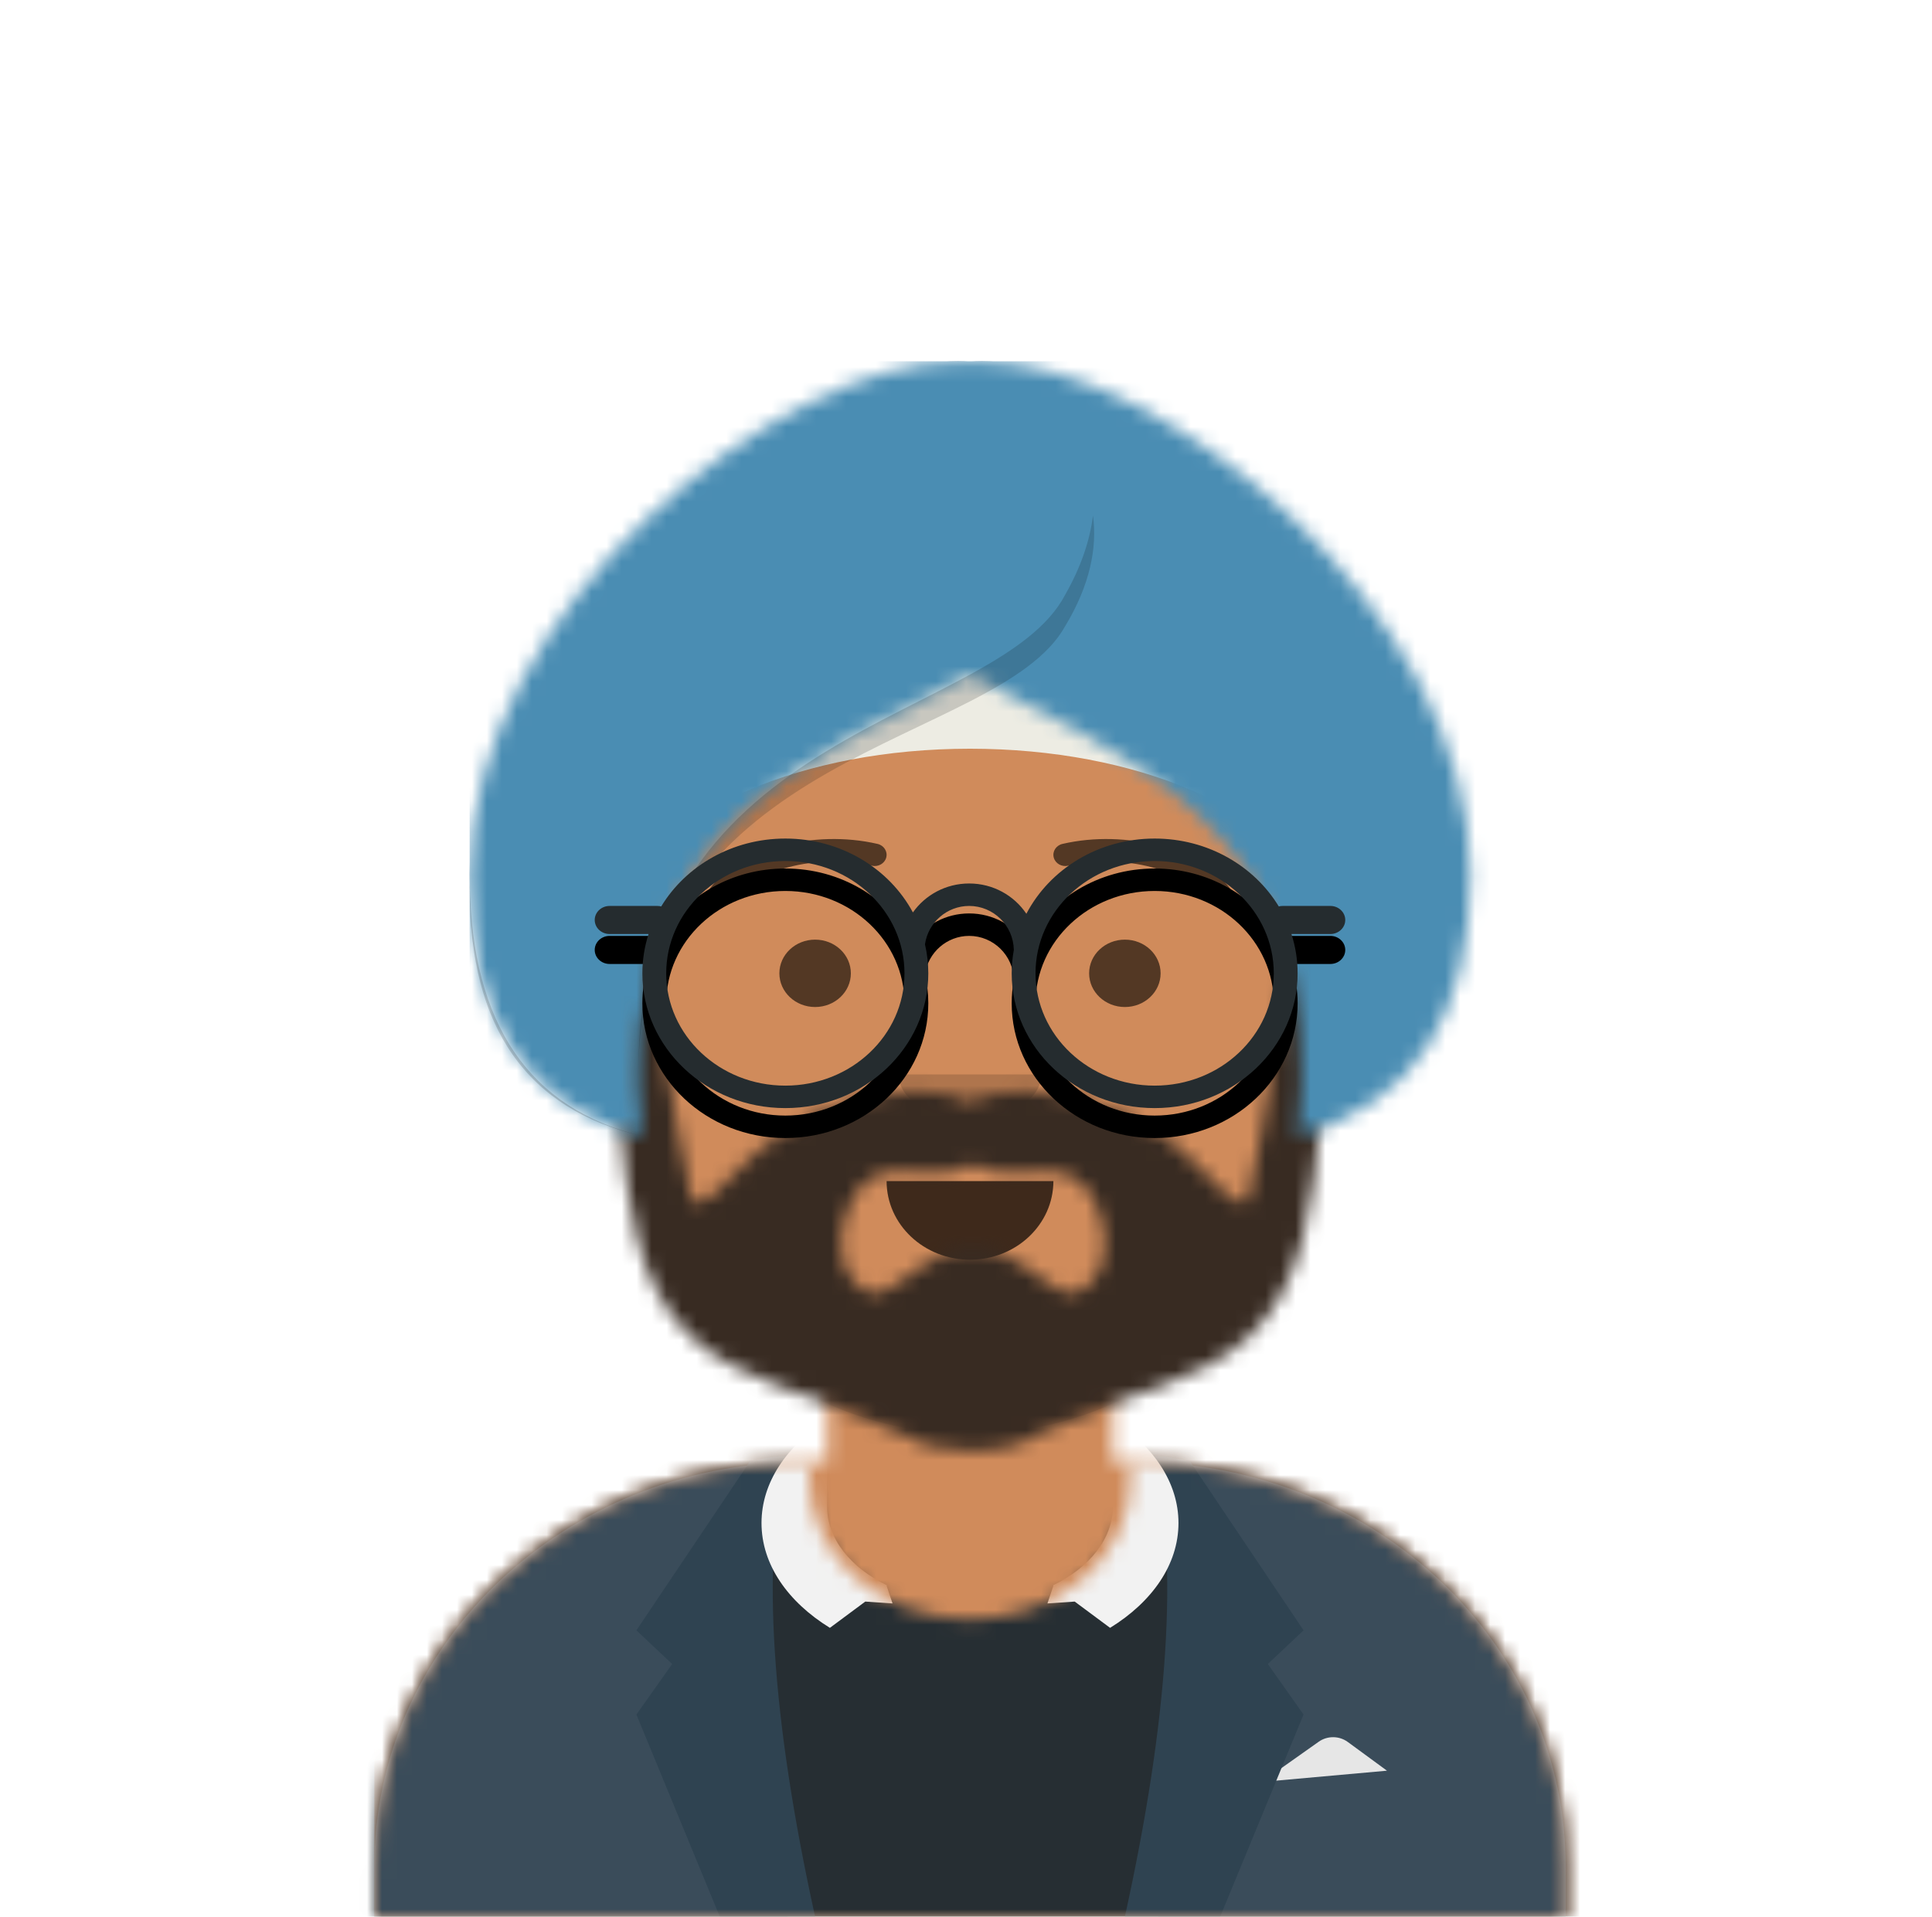 <svg width="129" height="128" viewBox="0 0 129 128" fill="none" xmlns="http://www.w3.org/2000/svg">
<mask id="mask0_272_4595" style="mask-type:alpha" maskUnits="userSpaceOnUse" x="24" y="36" width="81" height="92">
<path d="M74.312 90.729V97.625H75.903C91.718 97.625 104.539 109.713 104.539 124.625V128H24.994V124.625C24.994 109.713 37.815 97.625 53.63 97.625H55.221V90.729C48.365 87.658 43.437 81.383 42.615 73.956C40.298 73.647 38.517 71.769 38.517 69.5V64.25C38.517 62.02 40.236 60.169 42.494 59.812V57.5C42.494 45.902 52.466 36.5 64.766 36.5C77.067 36.5 87.039 45.902 87.039 57.5V59.812C89.296 60.169 91.016 62.02 91.016 64.25V69.5C91.016 71.769 89.235 73.647 86.918 73.956C86.096 81.383 81.168 87.658 74.312 90.729Z" fill="white"/>
</mask>
<g mask="url(#mask0_272_4595)">
<path d="M74.312 90.729V97.625H75.903C91.718 97.625 104.539 109.713 104.539 124.625V128H24.994V124.625C24.994 109.713 37.815 97.625 53.63 97.625H55.221V90.729C48.365 87.658 43.437 81.383 42.615 73.956C40.298 73.647 38.517 71.769 38.517 69.5V64.25C38.517 62.02 40.236 60.169 42.494 59.812V57.5C42.494 45.902 52.466 36.5 64.766 36.5C77.067 36.5 87.039 45.902 87.039 57.5V59.812C89.296 60.169 91.016 62.02 91.016 64.25V69.5C91.016 71.769 89.235 73.647 86.918 73.956C86.096 81.383 81.168 87.658 74.312 90.729Z" fill="#D0C6AC"/>
<path d="M129.994 36.5H24.994V141.5H129.994V36.5Z" fill="#D08B5B"/>
<path fill-rule="evenodd" clip-rule="evenodd" d="M87.039 66.125V74.75C87.039 86.348 77.067 95.75 64.766 95.75C52.465 95.75 42.494 86.348 42.494 74.75V66.125V71.75C42.494 83.348 52.465 92.75 64.766 92.75C77.067 92.75 87.039 83.348 87.039 71.75V66.125Z" fill="black" fill-opacity="0.1"/>
</g>
<mask id="mask1_272_4595" style="mask-type:alpha" maskUnits="userSpaceOnUse" x="24" y="97" width="81" height="31">
<path fill-rule="evenodd" clip-rule="evenodd" d="M54.104 97.644H53.63C37.815 97.644 24.994 109.733 24.994 124.645V128H104.539V124.645C104.539 109.733 91.718 97.644 75.903 97.644H75.429C75.479 98.013 75.505 98.389 75.505 98.769C75.505 103.947 70.697 108.145 64.766 108.145C58.836 108.145 54.028 103.947 54.028 98.769C54.028 98.389 54.054 98.013 54.104 97.644Z" fill="white"/>
</mask>
<g mask="url(#mask1_272_4595)">
<path fill-rule="evenodd" clip-rule="evenodd" d="M54.104 97.644H53.63C37.815 97.644 24.994 109.733 24.994 124.645V128H104.539V124.645C104.539 109.733 91.718 97.644 75.903 97.644H75.429C75.479 98.013 75.505 98.389 75.505 98.769C75.505 103.947 70.697 108.145 64.766 108.145C58.836 108.145 54.028 103.947 54.028 98.769C54.028 98.389 54.054 98.013 54.104 97.644Z" fill="#E6E6E6"/>
<path d="M117.267 86.75H12.267V128H117.267V86.75Z" fill="#262E33"/>
<path fill-rule="evenodd" clip-rule="evenodd" d="M52.351 97.672C37.129 98.303 24.994 110.138 24.994 124.645V128.001H52.581C51.228 123.471 50.448 118.142 50.448 112.439C50.448 107.066 51.14 102.025 52.351 97.672ZM77.35 128.001H104.539V124.645C104.539 110.266 92.617 98.512 77.585 97.691C78.792 102.04 79.482 107.074 79.482 112.439C79.482 118.142 78.702 123.471 77.35 128.001Z" fill="#3A4C5A"/>
<path fill-rule="evenodd" clip-rule="evenodd" d="M84.255 118.999L88.055 116.312C88.629 115.906 89.42 115.912 89.987 116.328L92.607 118.249L84.255 118.999Z" fill="#E6E6E6"/>
<path fill-rule="evenodd" clip-rule="evenodd" d="M52.437 97.25C50.846 104.5 51.509 114.75 54.425 128H48.062L42.493 114.5L44.88 111.125L42.493 108.875L50.05 97.625C50.857 97.388 51.652 97.263 52.437 97.25Z" fill="#2F4351"/>
<path fill-rule="evenodd" clip-rule="evenodd" d="M77.096 97.25C78.687 104.5 78.024 114.75 75.107 128H81.471L87.039 114.5L84.653 111.125L87.039 108.875L79.482 97.625C78.676 97.388 77.88 97.263 77.096 97.25Z" fill="#2F4351"/>
<path fill-rule="evenodd" clip-rule="evenodd" d="M74.312 94.828C77.005 96.552 78.687 98.997 78.687 101.709C78.687 104.484 76.926 106.98 74.121 108.71L71.758 106.955L69.937 107.079L70.335 105.897L70.304 105.874C72.73 104.696 74.312 102.764 74.312 100.58V94.828ZM55.221 94.828C52.527 96.552 50.846 98.997 50.846 101.709C50.846 104.484 52.607 106.98 55.412 108.71L57.775 106.955L59.596 107.079L59.198 105.897L59.229 105.874C56.803 104.696 55.221 102.764 55.221 100.58V94.828Z" fill="#F2F2F2"/>
</g>
<path fill-rule="evenodd" clip-rule="evenodd" d="M59.198 78.875C59.198 81.775 61.691 84.125 64.767 84.125C67.842 84.125 70.335 81.775 70.335 78.875" fill="black" fill-opacity="0.7"/>
<path fill-rule="evenodd" clip-rule="evenodd" d="M59.994 71.75C59.994 73.407 62.13 74.75 64.766 74.75C67.402 74.75 69.539 73.407 69.539 71.75" fill="black" fill-opacity="0.16"/>
<path d="M54.426 67.25C55.744 67.25 56.812 66.243 56.812 65C56.812 63.757 55.744 62.75 54.426 62.75C53.108 62.75 52.039 63.757 52.039 65C52.039 66.243 53.108 67.25 54.426 67.25Z" fill="black" fill-opacity="0.6"/>
<path d="M75.108 67.25C76.426 67.25 77.494 66.243 77.494 65C77.494 63.757 76.426 62.75 75.108 62.75C73.79 62.75 72.721 63.757 72.721 65C72.721 66.243 73.79 67.25 75.108 67.25Z" fill="black" fill-opacity="0.6"/>
<path d="M48.71 60.186C50.267 58.121 54.536 56.962 58.213 57.814C58.64 57.912 59.071 57.666 59.175 57.264C59.28 56.862 59.019 56.456 58.593 56.357C54.322 55.368 49.379 56.709 47.413 59.317C47.159 59.655 47.243 60.123 47.601 60.363C47.959 60.603 48.456 60.524 48.71 60.186Z" fill="black" fill-opacity="0.6"/>
<path d="M80.823 60.186C79.266 58.121 74.997 56.962 71.32 57.814C70.893 57.912 70.463 57.666 70.358 57.264C70.253 56.862 70.514 56.456 70.941 56.357C75.211 55.368 80.154 56.709 82.12 59.317C82.374 59.655 82.29 60.123 81.932 60.363C81.574 60.603 81.077 60.524 80.823 60.186Z" fill="black" fill-opacity="0.6"/>
<mask id="mask2_272_4595" style="mask-type:alpha" maskUnits="userSpaceOnUse" x="12" y="23" width="106" height="105">
<path d="M117.267 23H12.267V128H117.267V23Z" fill="white"/>
</mask>
<g mask="url(#mask2_272_4595)">
<mask id="mask3_272_4595" style="mask-type:alpha" maskUnits="userSpaceOnUse" x="41" y="59" width="48" height="38">
<path fill-rule="evenodd" clip-rule="evenodd" d="M73.126 85.299C71.588 87.395 70.437 85.98 68.799 84.829C67.812 84.135 66.342 83.273 64.967 83.315C63.593 83.273 62.123 84.135 61.136 84.829C59.497 85.98 58.347 87.395 56.809 85.299C55.654 83.725 56.137 81.078 57.216 79.588C58.751 77.469 60.833 78.494 63.161 78.252C63.794 78.187 64.43 78.021 64.967 77.75C65.505 78.021 66.141 78.187 66.774 78.252C69.102 78.494 71.184 77.469 72.719 79.588C73.797 81.078 74.28 83.725 73.126 85.299ZM87.195 59.75C85.833 65.028 85.207 70.413 84.22 75.752C84.014 76.865 83.788 77.974 83.549 79.081C83.499 79.314 83.45 80.177 83.207 80.287C82.47 80.618 80.97 78.855 80.569 78.457C79.561 77.457 78.562 76.448 77.335 75.664C74.855 74.079 71.952 73.142 68.931 72.919C67.667 72.826 65.958 72.988 64.767 73.666C63.576 72.988 61.867 72.826 60.602 72.919C57.582 73.142 54.678 74.079 52.199 75.664C50.971 76.448 49.973 77.457 48.965 78.457C48.564 78.855 47.063 80.618 46.327 80.287C46.084 80.177 46.034 79.314 45.984 79.081C45.745 77.974 45.52 76.865 45.314 75.752C44.326 70.413 43.701 65.028 42.339 59.75C41.942 59.75 41.595 66.78 41.55 67.436C41.37 70.096 41.16 72.697 41.429 75.36C41.892 79.953 42.374 85.713 46.087 89.22C49.441 92.39 54.311 93.052 58.511 95.053C59.052 95.311 59.769 95.629 60.543 95.889C61.358 96.475 62.974 96.875 64.836 96.875C66.789 96.875 68.472 96.435 69.243 95.802C69.919 95.56 70.541 95.282 71.022 95.053C75.222 93.052 80.093 92.39 83.447 89.22C87.159 85.713 87.642 79.953 88.105 75.36C88.373 72.697 88.163 70.096 87.983 67.436C87.939 66.78 87.591 59.75 87.195 59.75Z" fill="white"/>
</mask>
<g mask="url(#mask3_272_4595)">
<path fill-rule="evenodd" clip-rule="evenodd" d="M73.126 85.299C71.588 87.395 70.437 85.98 68.799 84.829C67.812 84.135 66.342 83.273 64.967 83.315C63.593 83.273 62.123 84.135 61.136 84.829C59.497 85.98 58.347 87.395 56.809 85.299C55.654 83.725 56.137 81.078 57.216 79.588C58.751 77.469 60.833 78.494 63.161 78.252C63.794 78.187 64.43 78.021 64.967 77.75C65.505 78.021 66.141 78.187 66.774 78.252C69.102 78.494 71.184 77.469 72.719 79.588C73.797 81.078 74.28 83.725 73.126 85.299ZM87.195 59.75C85.833 65.028 85.207 70.413 84.22 75.752C84.014 76.865 83.788 77.974 83.549 79.081C83.499 79.314 83.45 80.177 83.207 80.287C82.47 80.618 80.97 78.855 80.569 78.457C79.561 77.457 78.562 76.448 77.335 75.664C74.855 74.079 71.952 73.142 68.931 72.919C67.667 72.826 65.958 72.988 64.767 73.666C63.576 72.988 61.867 72.826 60.602 72.919C57.582 73.142 54.678 74.079 52.199 75.664C50.971 76.448 49.973 77.457 48.965 78.457C48.564 78.855 47.063 80.618 46.327 80.287C46.084 80.177 46.034 79.314 45.984 79.081C45.745 77.974 45.52 76.865 45.314 75.752C44.326 70.413 43.701 65.028 42.339 59.75C41.942 59.75 41.595 66.78 41.55 67.436C41.37 70.096 41.16 72.697 41.429 75.36C41.892 79.953 42.374 85.713 46.087 89.22C49.441 92.39 54.311 93.052 58.511 95.053C59.052 95.311 59.769 95.629 60.543 95.889C61.358 96.475 62.974 96.875 64.836 96.875C66.789 96.875 68.472 96.435 69.243 95.802C69.919 95.56 70.541 95.282 71.022 95.053C75.222 93.052 80.093 92.39 83.447 89.22C87.159 85.713 87.642 79.953 88.105 75.36C88.373 72.697 88.163 70.096 87.983 67.436C87.939 66.78 87.591 59.75 87.195 59.75Z" fill="#252E32"/>
<path d="M123.631 50H18.631V141.5H123.631V50Z" fill="#382B22"/>
</g>
<path fill-rule="evenodd" clip-rule="evenodd" d="M41.91 59.562C41.511 58.659 41.301 57.717 41.301 56.75C41.301 49.916 51.807 44.375 64.767 44.375C77.727 44.375 88.233 49.916 88.233 56.75C88.233 57.717 88.022 58.659 87.624 59.562C85.209 54.083 75.892 50 64.767 50C53.641 50 44.324 54.083 41.91 59.562Z" fill="#EDECE3"/>
<mask id="mask4_272_4595" style="mask-type:alpha" maskUnits="userSpaceOnUse" x="31" y="24" width="68" height="52">
<path fill-rule="evenodd" clip-rule="evenodd" d="M64.755 45.056C74.075 50.155 89.074 54.917 86.642 75.875C94.349 73.76 98.193 67.925 98.176 58.371C98.143 40.681 77.434 24.125 65.562 24.125C65.294 24.125 65.028 24.136 64.763 24.158C64.501 24.136 64.237 24.125 63.971 24.125C52.069 24.125 31.39 40.681 31.358 58.371C31.34 68.165 35.185 74 42.892 75.875C40.45 54.917 55.424 50.155 64.755 45.056L64.755 45.056Z" fill="white"/>
</mask>
<g mask="url(#mask4_272_4595)">
<path fill-rule="evenodd" clip-rule="evenodd" d="M64.755 45.056C74.075 50.155 89.074 54.917 86.642 75.875C94.349 73.76 98.193 67.925 98.176 58.371C98.143 40.681 77.434 24.125 65.562 24.125C65.294 24.125 65.028 24.136 64.763 24.158C64.501 24.136 64.237 24.125 63.971 24.125C52.069 24.125 31.39 40.681 31.358 58.371C31.34 68.165 35.185 74 42.892 75.875C40.45 54.917 55.424 50.155 64.755 45.056L64.755 45.056Z" fill="#124C74"/>
<path d="M136.358 24.125H31.358V129.125H136.358V24.125Z" fill="#4A8DB3"/>
</g>
<path fill-rule="evenodd" clip-rule="evenodd" d="M31.362 59.005C31.509 68.417 35.352 74.041 42.892 75.875C35.185 74.109 31.34 68.612 31.358 59.386C31.358 59.259 31.359 59.132 31.362 59.005ZM72.978 34.426C73.274 36.574 72.771 39.084 71.13 41.801C66.695 49.838 42.717 50.002 42.627 71.63C42.536 48.411 66.678 48.268 71.13 39.704C72.192 37.838 72.777 36.063 72.978 34.426Z" fill="black" fill-opacity="0.16"/>
<g filter="url(#filter0_d_272_4595)">
<path fill-rule="evenodd" clip-rule="evenodd" d="M68.531 61.023C70.088 58.047 73.339 56 77.096 56C80.644 56 83.74 57.825 85.385 60.533C85.469 60.511 85.556 60.5 85.647 60.5H88.829C89.378 60.5 89.823 60.92 89.823 61.438C89.823 61.955 89.378 62.375 88.829 62.375H86.229C86.498 63.206 86.642 64.087 86.642 65C86.642 69.971 82.368 74 77.096 74C71.825 74 67.551 69.971 67.551 65C67.551 64.467 67.6 63.944 67.694 63.437C67.661 61.796 66.323 60.5 64.712 60.5C63.226 60.5 61.973 61.602 61.761 63.061C61.906 63.686 61.983 64.334 61.983 65C61.983 69.971 57.709 74 52.437 74C47.165 74 42.892 69.971 42.892 65C42.892 64.087 43.036 63.206 43.304 62.375H40.704C40.155 62.375 39.71 61.955 39.71 61.438C39.71 60.92 40.155 60.5 40.704 60.5H43.886C43.977 60.5 44.065 60.511 44.149 60.533C45.794 57.825 48.89 56 52.437 56C56.157 56 59.38 58.006 60.955 60.933C61.781 59.765 63.156 59 64.712 59C66.308 59 67.713 59.804 68.531 61.023ZM52.437 72.5C56.83 72.5 60.392 69.142 60.392 65C60.392 60.858 56.83 57.5 52.437 57.5C48.044 57.5 44.483 60.858 44.483 65C44.483 69.142 48.044 72.5 52.437 72.5ZM77.096 72.5C81.489 72.5 85.051 69.142 85.051 65C85.051 60.858 81.489 57.5 77.096 57.5C72.703 57.5 69.142 60.858 69.142 65C69.142 69.142 72.703 72.5 77.096 72.5Z" fill="black"/>
</g>
<path fill-rule="evenodd" clip-rule="evenodd" d="M68.531 61.023C70.088 58.047 73.339 56 77.096 56C80.644 56 83.74 57.825 85.385 60.533C85.469 60.511 85.556 60.5 85.647 60.5H88.829C89.378 60.5 89.823 60.92 89.823 61.438C89.823 61.955 89.378 62.375 88.829 62.375H86.229C86.498 63.206 86.642 64.087 86.642 65C86.642 69.971 82.368 74 77.096 74C71.825 74 67.551 69.971 67.551 65C67.551 64.467 67.6 63.944 67.694 63.437C67.661 61.796 66.323 60.5 64.712 60.5C63.226 60.5 61.973 61.602 61.761 63.061C61.906 63.686 61.983 64.334 61.983 65C61.983 69.971 57.709 74 52.437 74C47.165 74 42.892 69.971 42.892 65C42.892 64.087 43.036 63.206 43.304 62.375H40.704C40.155 62.375 39.71 61.955 39.71 61.438C39.71 60.92 40.155 60.5 40.704 60.5H43.886C43.977 60.5 44.065 60.511 44.149 60.533C45.794 57.825 48.89 56 52.437 56C56.157 56 59.38 58.006 60.955 60.933C61.781 59.765 63.156 59 64.712 59C66.308 59 67.713 59.804 68.531 61.023ZM52.437 72.5C56.83 72.5 60.392 69.142 60.392 65C60.392 60.858 56.83 57.5 52.437 57.5C48.044 57.5 44.483 60.858 44.483 65C44.483 69.142 48.044 72.5 52.437 72.5ZM77.096 72.5C81.489 72.5 85.051 69.142 85.051 65C85.051 60.858 81.489 57.5 77.096 57.5C72.703 57.5 69.142 60.858 69.142 65C69.142 69.142 72.703 72.5 77.096 72.5Z" fill="#252C2F"/>
</g>
<defs>
<filter id="filter0_d_272_4595" x="35.71" y="54" width="58.114" height="26" filterUnits="userSpaceOnUse" color-interpolation-filters="sRGB">
<feFlood flood-opacity="0" result="BackgroundImageFix"/>
<feColorMatrix in="SourceAlpha" type="matrix" values="0 0 0 0 0 0 0 0 0 0 0 0 0 0 0 0 0 0 127 0" result="hardAlpha"/>
<feOffset dy="2"/>
<feGaussianBlur stdDeviation="2"/>
<feColorMatrix type="matrix" values="0 0 0 0 0 0 0 0 0 0 0 0 0 0 0 0 0 0 0.1 0"/>
<feBlend mode="normal" in2="BackgroundImageFix" result="effect1_dropShadow_272_4595"/>
<feBlend mode="normal" in="SourceGraphic" in2="effect1_dropShadow_272_4595" result="shape"/>
</filter>
</defs>
</svg>
